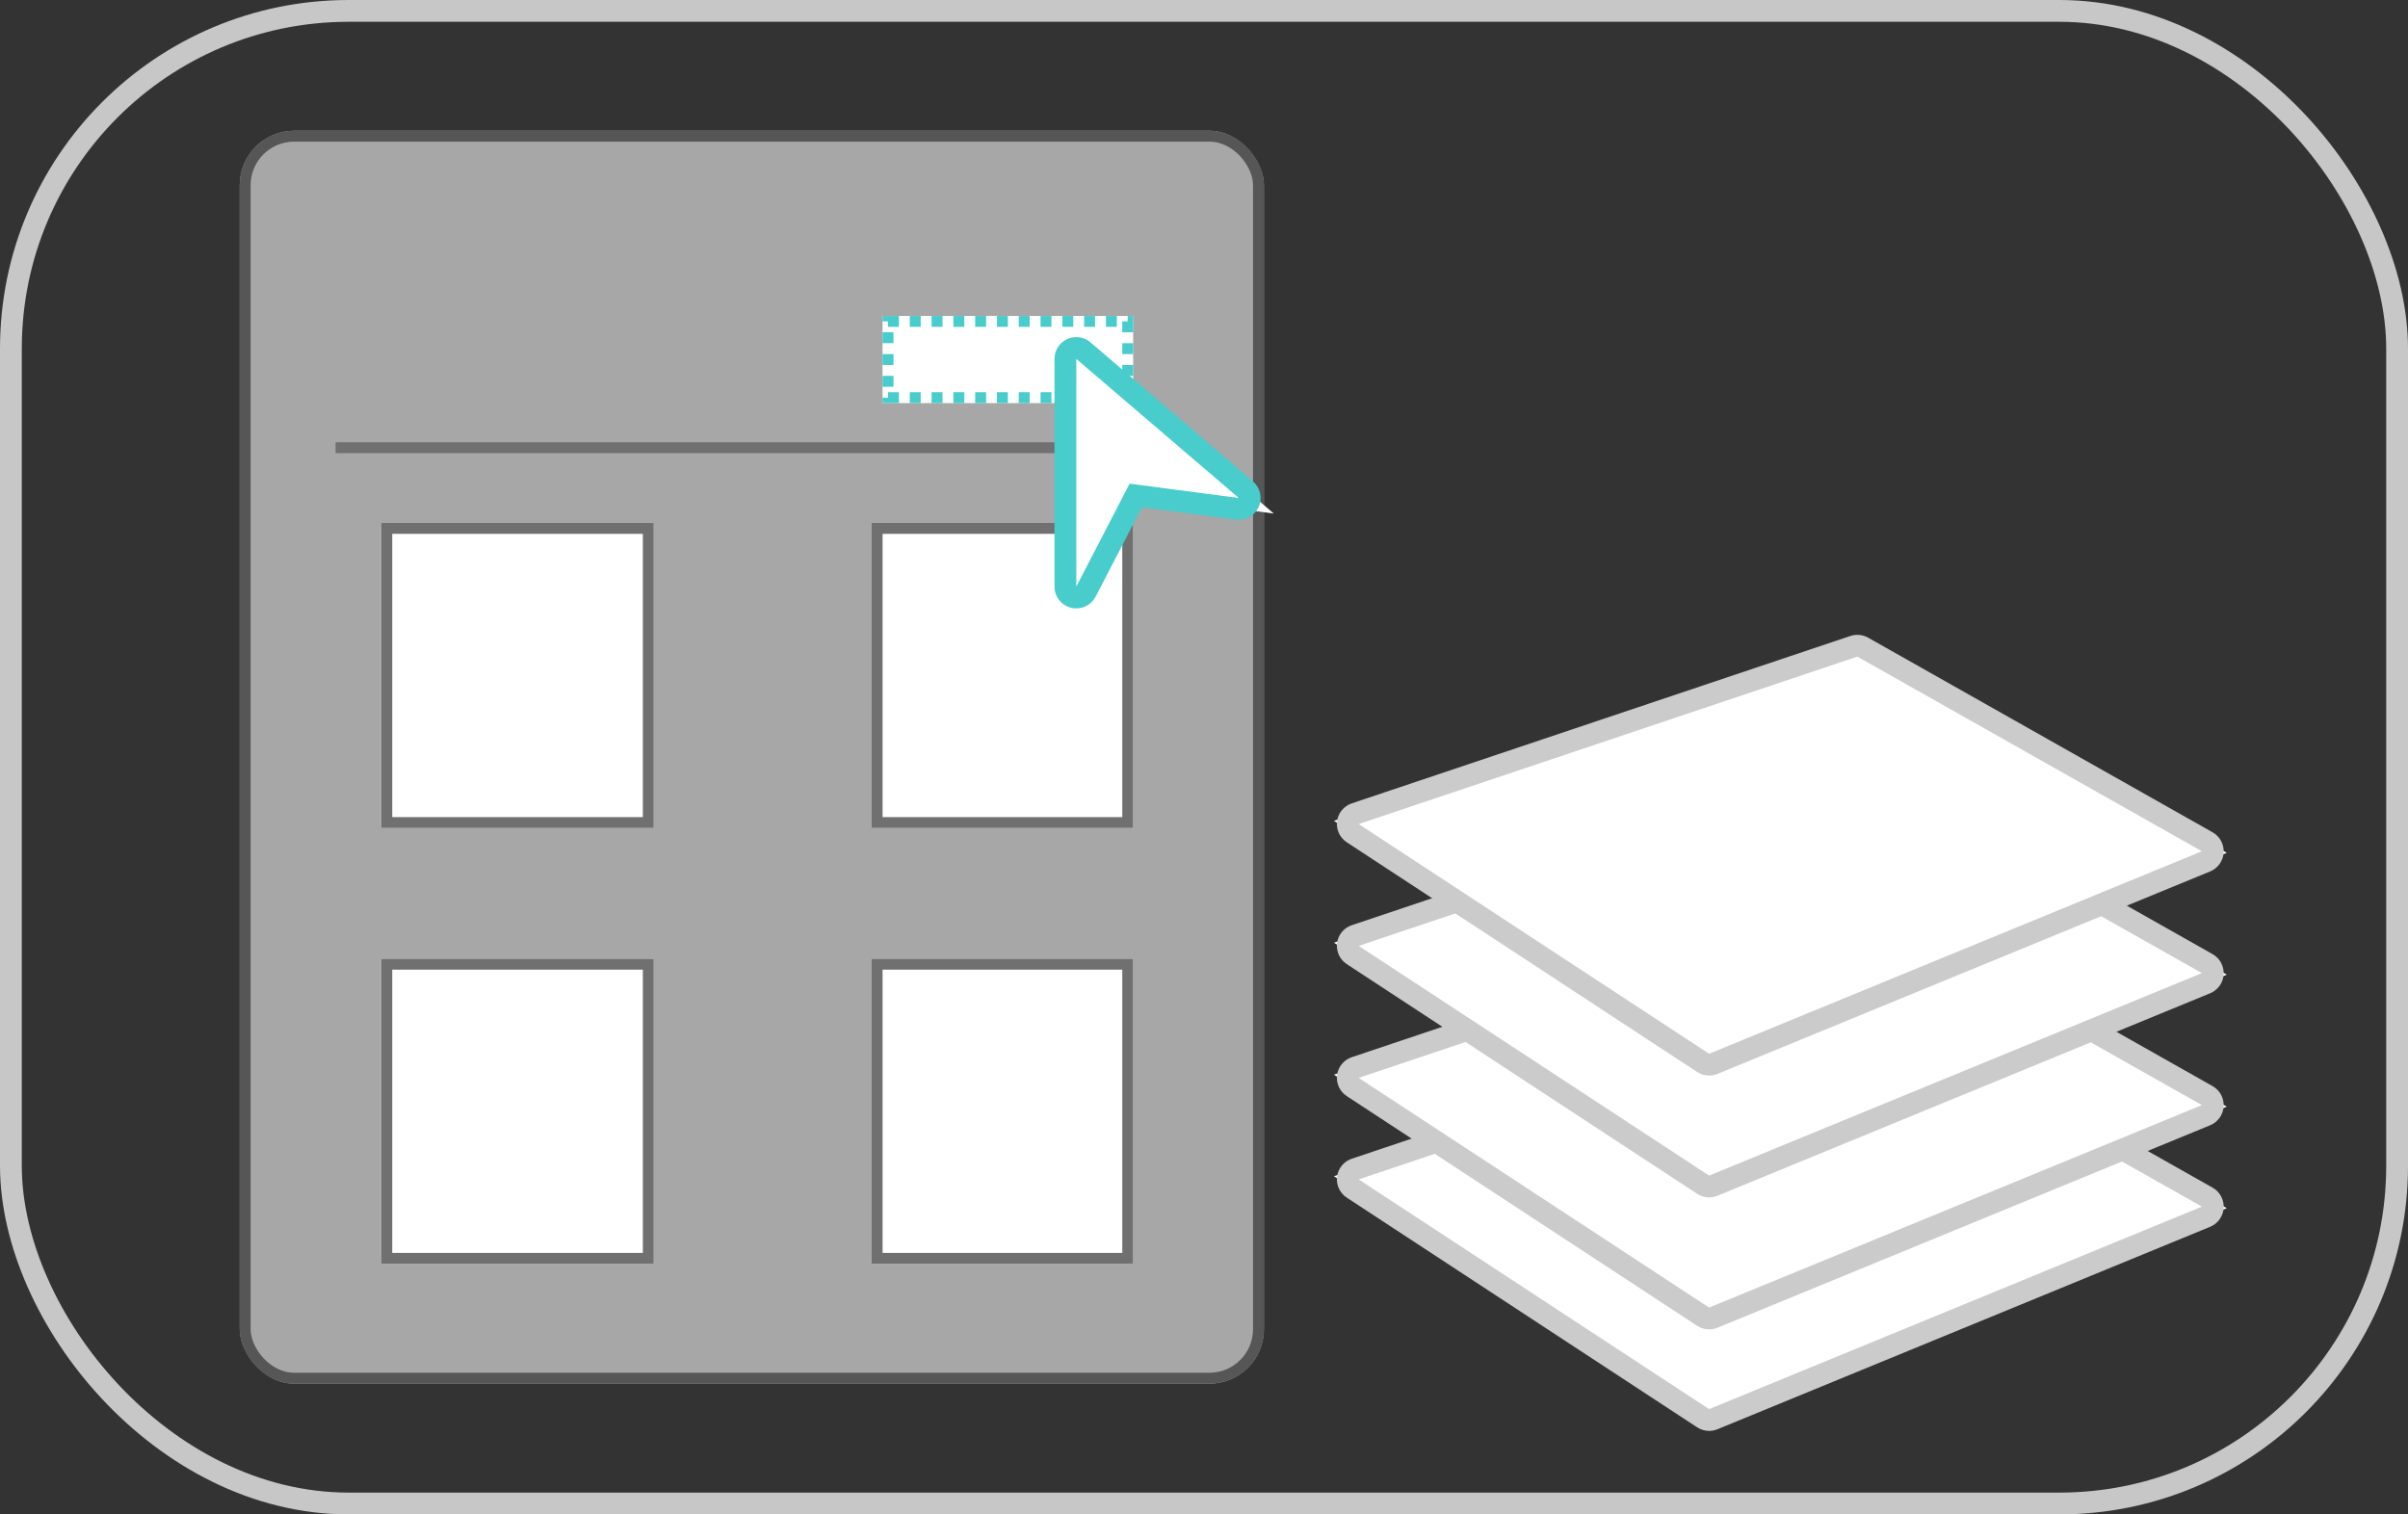 <svg xmlns="http://www.w3.org/2000/svg" width="221" height="139" viewBox="0 0 221 139">
  <rect x="0" y="0" width="221" height="139" fill="#333333" stroke="none"/>
  <g id="组_43" data-name="组 43" transform="translate(-473.604 -210.207)">
    <g id="矩形_197" data-name="矩形 197" transform="translate(473.604 210.207)" fill="none" stroke="#c7c7c7" stroke-width="2">
      <rect width="221" height="139" rx="32" stroke="none"/>
      <rect x="1" y="1" width="219" height="137" rx="31" fill="none"/>
    </g>
    <g id="矩形_198" data-name="矩形 198" transform="translate(495.604 222.207)" fill="#fff" stroke="#707070" stroke-width="1" opacity="0.57">
      <rect width="94" height="115" rx="5" stroke="none"/>
      <rect x="0.5" y="0.5" width="93" height="114" rx="4.5" fill="none"/>
    </g>
    <line id="直线_23" data-name="直线 23" x2="74.092" transform="translate(504.403 251.302)" fill="none" stroke="#707070" stroke-width="1"/>
    <g id="矩形_199" data-name="矩形 199" transform="translate(508.604 258.207)" fill="#fff" stroke="#707070" stroke-width="1">
      <rect width="25" height="28" stroke="none"/>
      <rect x="0.5" y="0.5" width="24" height="27" fill="none"/>
    </g>
    <g id="矩形_203" data-name="矩形 203" transform="translate(508.604 298.207)" fill="#fff" stroke="#707070" stroke-width="1">
      <rect width="25" height="28" stroke="none"/>
      <rect x="0.5" y="0.5" width="24" height="27" fill="none"/>
    </g>
    <g id="矩形_200" data-name="矩形 200" transform="translate(553.604 258.207)" fill="#fff" stroke="#707070" stroke-width="1">
      <rect width="24" height="28" stroke="none"/>
      <rect x="0.5" y="0.5" width="23" height="27" fill="none"/>
    </g>
    <g id="矩形_202" data-name="矩形 202" transform="translate(553.604 298.207)" fill="#fff" stroke="#707070" stroke-width="1">
      <rect width="24" height="28" stroke="none"/>
      <rect x="0.5" y="0.5" width="23" height="27" fill="none"/>
    </g>
    <g id="矩形_201" data-name="矩形 201" transform="translate(554.604 239.207)" fill="#fff" stroke="#48cccc" stroke-width="1" stroke-dasharray="1">
      <rect width="23" height="8" stroke="none"/>
      <rect x="0.5" y="0.5" width="22" height="7" fill="none"/>
    </g>
    <g id="路径_136" data-name="路径 136" transform="translate(-776.001 -16959.855)" fill="#fff" stroke-linejoin="round">
      <path d="M 1349.273 17224.363 L 1347.385 17223.904 L 1347.385 17203.004 L 1347.385 17200.832 L 1349.035 17202.244 L 1363.951 17215.01 L 1366.507 17217.197 L 1363.17 17216.762 L 1353.843 17215.539 L 1349.273 17224.363 Z" stroke="none"/>
      <path d="M 1348.385 17223.904 L 1353.277 17214.457 L 1363.3 17215.77 L 1348.385 17203.004 L 1348.385 17223.904 M 1348.385 17225.904 C 1348.228 17225.904 1348.069 17225.887 1347.911 17225.848 C 1347.015 17225.629 1346.385 17224.826 1346.385 17223.904 L 1346.385 17203.004 C 1346.385 17202.223 1346.839 17201.514 1347.548 17201.188 C 1347.816 17201.064 1348.101 17201.004 1348.384 17201.004 C 1348.853 17201.004 1349.316 17201.168 1349.685 17201.484 L 1364.601 17214.25 C 1365.273 17214.826 1365.487 17215.775 1365.127 17216.584 C 1364.803 17217.311 1364.082 17217.77 1363.301 17217.77 C 1363.215 17217.77 1363.128 17217.764 1363.041 17217.752 L 1354.408 17216.623 L 1350.161 17224.824 C 1349.811 17225.498 1349.119 17225.904 1348.385 17225.904 Z" stroke="none" fill="#48cccc"/>
    </g>
    <g id="路径_137" data-name="路径 137" transform="translate(568.3 -17145.154)" fill="#fff" stroke-linejoin="round">
      <path d="M 62.054 17485.824 L 61.613 17485.535 L 29.452 17464.449 L 27.73 17463.32 L 29.682 17462.666 L 75.447 17447.299 L 75.87 17447.156 L 76.258 17447.375 L 107.878 17465.242 L 109.671 17466.256 L 107.767 17467.039 L 62.541 17485.625 L 62.054 17485.824 Z" stroke="none"/>
      <path d="M 75.766 17448.246 L 30 17463.613 L 62.161 17484.699 L 107.387 17466.113 L 75.766 17448.246 M 75.766 17446.246 C 76.107 17446.246 76.446 17446.334 76.75 17446.504 L 108.37 17464.371 C 109.037 17464.748 109.43 17465.473 109.383 17466.238 C 109.335 17467.002 108.855 17467.672 108.147 17467.963 L 62.922 17486.549 C 62.677 17486.65 62.419 17486.699 62.161 17486.699 C 61.777 17486.699 61.395 17486.588 61.065 17486.371 L 28.903 17465.285 C 28.263 17464.865 27.919 17464.117 28.016 17463.357 C 28.114 17462.598 28.637 17461.961 29.363 17461.717 L 75.129 17446.35 C 75.336 17446.281 75.551 17446.246 75.766 17446.246 Z" stroke="none" fill="#cbcbcb"/>
    </g>
    <g id="路径_138" data-name="路径 138" transform="translate(568.3 -17154.473)" fill="#fff" stroke-linejoin="round">
      <path d="M 62.054 17485.824 L 61.613 17485.535 L 29.452 17464.449 L 27.73 17463.32 L 29.682 17462.666 L 75.447 17447.299 L 75.87 17447.156 L 76.258 17447.375 L 107.878 17465.242 L 109.671 17466.256 L 107.767 17467.039 L 62.541 17485.625 L 62.054 17485.824 Z" stroke="none"/>
      <path d="M 75.766 17448.246 L 30 17463.613 L 62.161 17484.699 L 107.387 17466.113 L 75.766 17448.246 M 75.766 17446.246 C 76.107 17446.246 76.446 17446.334 76.75 17446.504 L 108.37 17464.371 C 109.037 17464.748 109.43 17465.473 109.383 17466.238 C 109.335 17467.002 108.855 17467.672 108.147 17467.963 L 62.922 17486.549 C 62.677 17486.65 62.419 17486.699 62.161 17486.699 C 61.777 17486.699 61.395 17486.588 61.065 17486.371 L 28.903 17465.285 C 28.263 17464.865 27.919 17464.117 28.016 17463.357 C 28.114 17462.598 28.637 17461.961 29.363 17461.717 L 75.129 17446.35 C 75.336 17446.281 75.551 17446.246 75.766 17446.246 Z" stroke="none" fill="#cbcbcb"/>
    </g>
    <g id="路径_139" data-name="路径 139" transform="translate(568.3 -17166.588)" fill="#fff" stroke-linejoin="round">
      <path d="M 62.054 17485.824 L 61.613 17485.535 L 29.452 17464.449 L 27.73 17463.32 L 29.682 17462.666 L 75.447 17447.299 L 75.87 17447.156 L 76.258 17447.375 L 107.878 17465.242 L 109.671 17466.256 L 107.767 17467.039 L 62.541 17485.625 L 62.054 17485.824 Z" stroke="none"/>
      <path d="M 75.766 17448.246 L 30 17463.613 L 62.161 17484.699 L 107.387 17466.113 L 75.766 17448.246 M 75.766 17446.246 C 76.107 17446.246 76.446 17446.334 76.75 17446.504 L 108.37 17464.371 C 109.037 17464.748 109.43 17465.473 109.383 17466.238 C 109.335 17467.002 108.855 17467.672 108.147 17467.963 L 62.922 17486.549 C 62.677 17486.65 62.419 17486.699 62.161 17486.699 C 61.777 17486.699 61.395 17486.588 61.065 17486.371 L 28.903 17465.285 C 28.263 17464.865 27.919 17464.117 28.016 17463.357 C 28.114 17462.598 28.637 17461.961 29.363 17461.717 L 75.129 17446.35 C 75.336 17446.281 75.551 17446.246 75.766 17446.246 Z" stroke="none" fill="#cbcbcb"/>
    </g>
    <g id="路径_140" data-name="路径 140" transform="translate(568.3 -17177.771)" fill="#fff" stroke-linejoin="round">
      <path d="M 62.054 17485.824 L 61.613 17485.535 L 29.452 17464.449 L 27.73 17463.32 L 29.682 17462.666 L 75.447 17447.299 L 75.87 17447.156 L 76.258 17447.375 L 107.878 17465.242 L 109.671 17466.256 L 107.767 17467.039 L 62.541 17485.625 L 62.054 17485.824 Z" stroke="none"/>
      <path d="M 75.766 17448.246 L 30 17463.613 L 62.161 17484.699 L 107.387 17466.113 L 75.766 17448.246 M 75.766 17446.246 C 76.107 17446.246 76.446 17446.334 76.75 17446.504 L 108.37 17464.371 C 109.037 17464.748 109.43 17465.473 109.383 17466.238 C 109.335 17467.002 108.855 17467.672 108.147 17467.963 L 62.922 17486.549 C 62.677 17486.65 62.419 17486.699 62.161 17486.699 C 61.777 17486.699 61.395 17486.588 61.065 17486.371 L 28.903 17465.285 C 28.263 17464.865 27.919 17464.117 28.016 17463.357 C 28.114 17462.598 28.637 17461.961 29.363 17461.717 L 75.129 17446.35 C 75.336 17446.281 75.551 17446.246 75.766 17446.246 Z" stroke="none" fill="#cbcbcb"/>
    </g>
  </g>
</svg>
